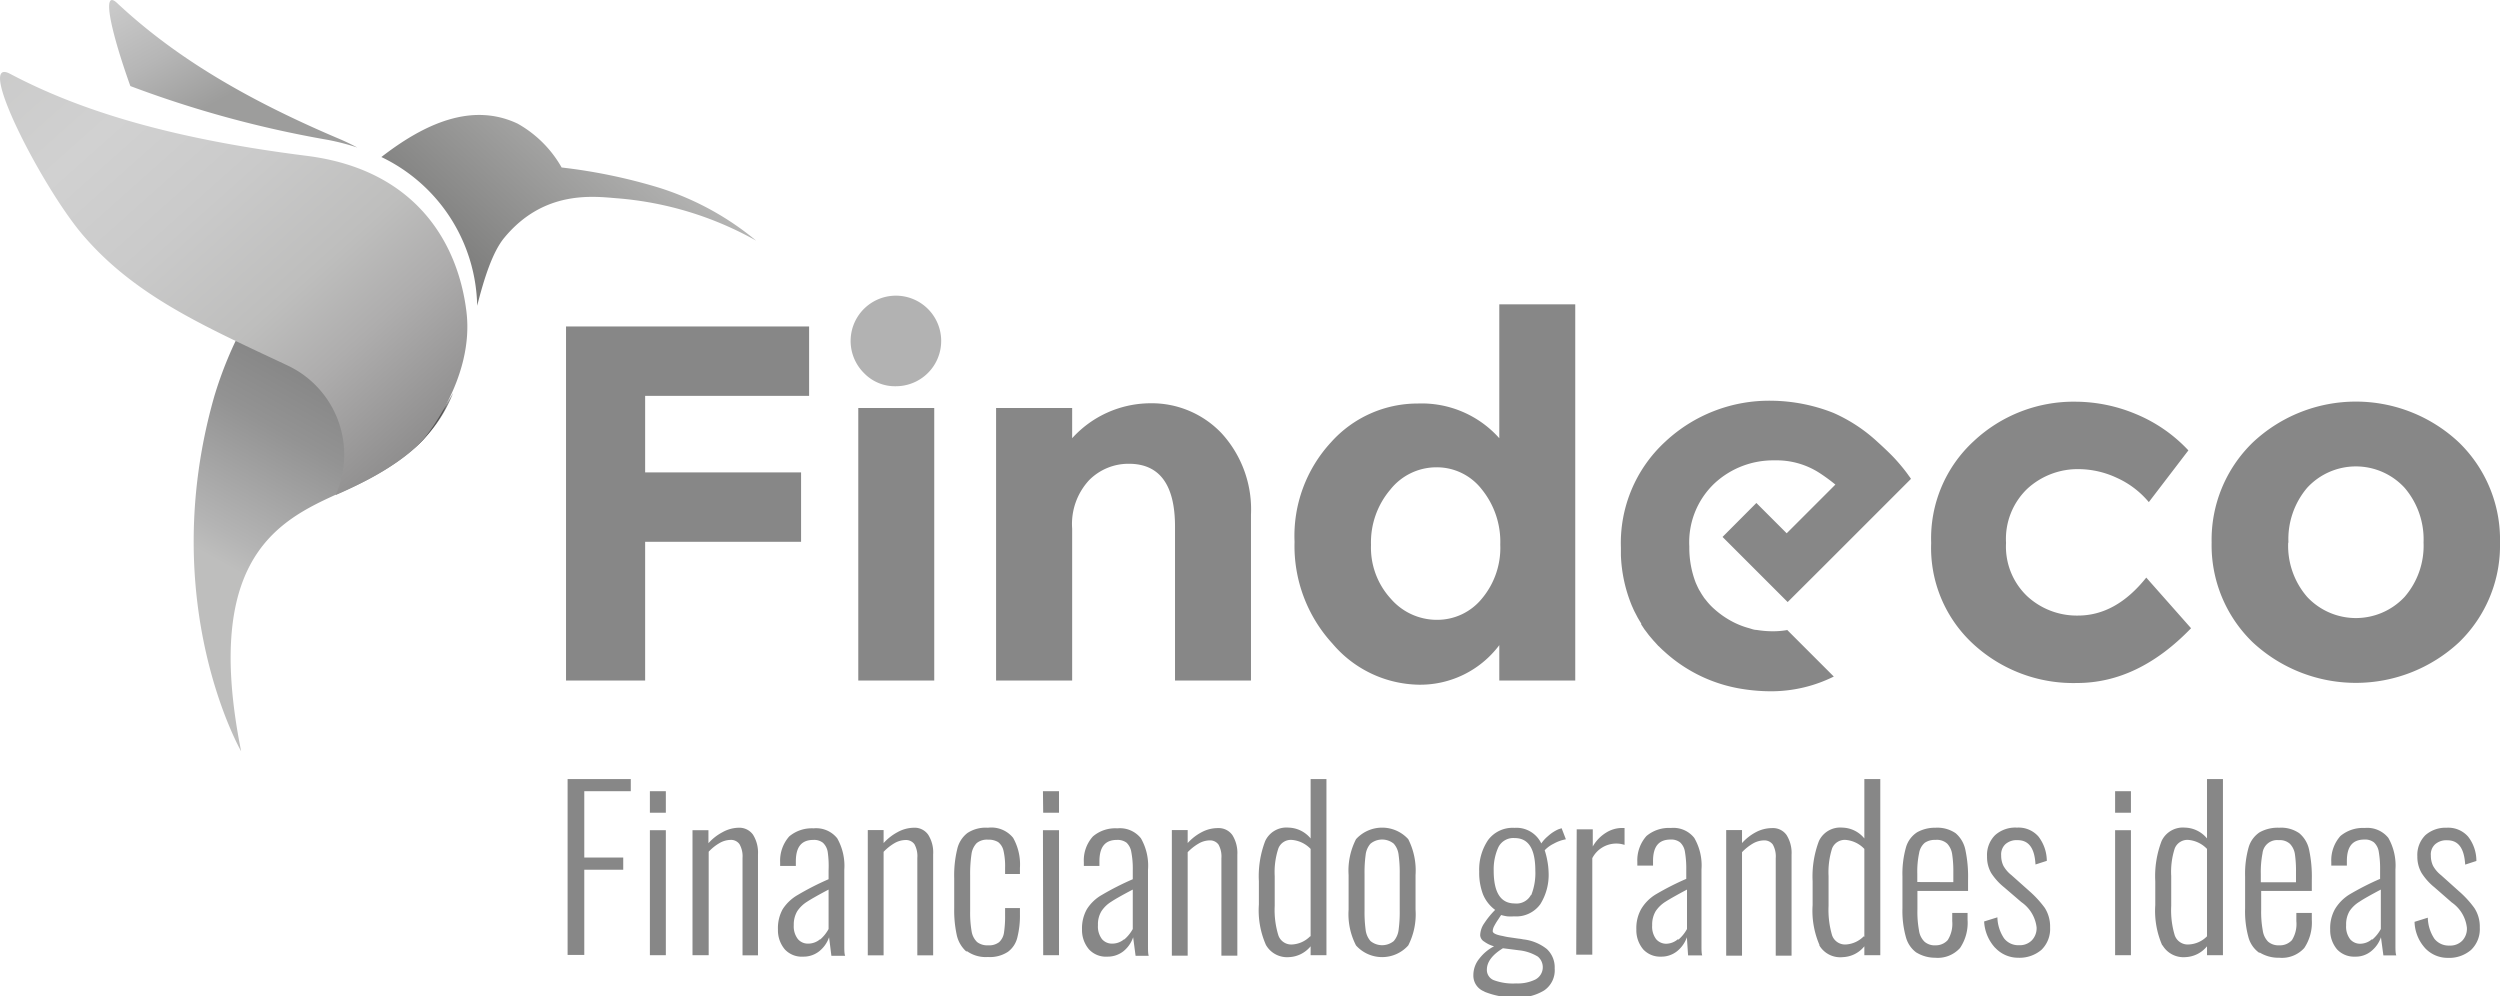 <svg xmlns="http://www.w3.org/2000/svg" xmlns:xlink="http://www.w3.org/1999/xlink" viewBox="0 0 205.38 81.86"><defs><linearGradient id="ea043293-af0d-41fa-8927-3dca7fc65aba" x1="27.34" y1="31.98" x2="19.1" y2="46.75" gradientUnits="userSpaceOnUse"><stop offset="0" stop-color="#878787"/><stop offset="0.3" stop-color="#939393"/><stop offset="0.86" stop-color="#b4b4b4"/><stop offset="1" stop-color="#bebebd"/></linearGradient><linearGradient id="efaa7880-94c0-458b-9f53-8ab32e592dca" x1="26.39" y1="38.98" x2="53.91" y2="8.36" gradientUnits="userSpaceOnUse"><stop offset="0" stop-color="#504f4f"/><stop offset="0.17" stop-color="#5c5b5b"/><stop offset="0.49" stop-color="#7d7d7c"/><stop offset="0.91" stop-color="#b2b2b1"/><stop offset="1" stop-color="#bebebd"/></linearGradient><linearGradient id="b9abd412-d9d7-481a-979e-e984e259da17" x1="18.99" y1="7.73" x2="9.38" y2="-9.53" gradientUnits="userSpaceOnUse"><stop offset="0" stop-color="#9d9d9c"/><stop offset="0.28" stop-color="#b6b6b6"/><stop offset="0.57" stop-color="#cacaca"/><stop offset="0.76" stop-color="#d1d1d1"/><stop offset="1" stop-color="#bebebd"/></linearGradient><linearGradient id="b34acb73-c951-4528-b302-96d3c56c8be5" x1="33.01" y1="35.64" x2="31.89" y2="33.63" gradientUnits="userSpaceOnUse"><stop offset="0" stop-color="#504f4f"/><stop offset="0.11" stop-color="#838282"/><stop offset="0.21" stop-color="#aeadad"/><stop offset="0.27" stop-color="#bebebd"/><stop offset="0.42" stop-color="#cacaca"/><stop offset="0.57" stop-color="#d1d1d1"/><stop offset="1" stop-color="#bebebd"/></linearGradient><linearGradient id="a5c0f238-6583-4e30-9791-57b5ae629f9f" x1="36.96" y1="36.52" x2="-7.6" y2="-13.43" gradientUnits="userSpaceOnUse"><stop offset="0" stop-color="#8a8989"/><stop offset="0.17" stop-color="#aeadad"/><stop offset="0.27" stop-color="#bebebd"/><stop offset="0.42" stop-color="#cacaca"/><stop offset="0.57" stop-color="#d1d1d1"/><stop offset="1" stop-color="#bebebd"/></linearGradient></defs><g id="b8dec9a0-0fd4-4cc6-9b52-7c65a06665b8" data-name="Capa 2"><g id="b45a25b5-f972-485d-be59-be56342ab055" data-name="Capa 1"><path d="M46.63,64h5.19v1H48v5.45h3.2v1H48v7H46.63Zm6.76,1H54.7v1.77H53.39Zm0,3.2H54.7V78.47H53.39Zm3.5,0H58.2v1.07a4.09,4.09,0,0,1,1.15-.9A2.82,2.82,0,0,1,60.68,68a1.38,1.38,0,0,1,1.18.57,2.77,2.77,0,0,1,.41,1.62v8.29H61v-8a2,2,0,0,0-.25-1.13A.85.85,0,0,0,60,69a1.87,1.87,0,0,0-.89.26,3.86,3.86,0,0,0-.89.71v8.5H56.89ZM64.48,78a2.43,2.43,0,0,1-.57-1.64,3.2,3.2,0,0,1,.39-1.67,3.6,3.6,0,0,1,1.24-1.17,22.58,22.58,0,0,1,2.53-1.29v-.73A8.14,8.14,0,0,0,68,70a1.31,1.31,0,0,0-.4-.77,1.18,1.18,0,0,0-.77-.23c-1,0-1.45.59-1.45,1.77v.37l-1.29,0,0-.31a3,3,0,0,1,.75-2.12,2.88,2.88,0,0,1,2-.66,2.21,2.21,0,0,1,1.94.82,4.59,4.59,0,0,1,.58,2.59v5c0,.34,0,.72,0,1.15s0,.73.07.91H68.3L68.11,77a2.53,2.53,0,0,1-.8,1.14,2.06,2.06,0,0,1-1.33.45A1.89,1.89,0,0,1,64.48,78Zm2.89-.81a3.08,3.08,0,0,0,.7-.87V73.08q-1.25.66-1.77,1a2.69,2.69,0,0,0-.8.77A2.14,2.14,0,0,0,65.21,76a1.7,1.7,0,0,0,.34,1.15,1.07,1.07,0,0,0,.84.37A1.5,1.5,0,0,0,67.37,77.16Zm3.92-9h1.3v1.07a4.23,4.23,0,0,1,1.15-.9A2.85,2.85,0,0,1,75.07,68a1.36,1.36,0,0,1,1.18.57,2.7,2.7,0,0,1,.41,1.62v8.29h-1.3v-8a2,2,0,0,0-.24-1.13.86.86,0,0,0-.74-.34,1.88,1.88,0,0,0-.9.26,4.08,4.08,0,0,0-.89.71v8.5h-1.3Zm8.12,10a2.54,2.54,0,0,1-.81-1.37,9.55,9.55,0,0,1-.21-2.19V72.15a9.13,9.13,0,0,1,.25-2.4,2.31,2.31,0,0,1,.84-1.32A2.73,2.73,0,0,1,81.16,68a2.3,2.3,0,0,1,2.07.83,4.45,4.45,0,0,1,.56,2.47v.5H82.57v-.5a5.7,5.7,0,0,0-.13-1.41,1.23,1.23,0,0,0-.44-.71,1.53,1.53,0,0,0-.84-.2,1.33,1.33,0,0,0-.92.28,1.62,1.62,0,0,0-.43.91,11.13,11.13,0,0,0-.11,1.77v2.9a9,9,0,0,0,.12,1.67,1.56,1.56,0,0,0,.45.88,1.37,1.37,0,0,0,.91.27,1.34,1.34,0,0,0,.9-.26,1.32,1.32,0,0,0,.4-.78,8.89,8.89,0,0,0,.09-1.44v-.58h1.22v.5A7.29,7.29,0,0,1,83.58,77a2.06,2.06,0,0,1-.77,1.19,2.7,2.7,0,0,1-1.65.43A2.67,2.67,0,0,1,79.41,78.12ZM85.68,65H87v1.77h-1.3Zm0,3.2H87V78.47h-1.3ZM89.47,78a2.43,2.43,0,0,1-.58-1.64,3.2,3.2,0,0,1,.4-1.67,3.48,3.48,0,0,1,1.23-1.17,22.91,22.91,0,0,1,2.54-1.29v-.73a7.21,7.21,0,0,0-.12-1.5,1.36,1.36,0,0,0-.39-.77,1.23,1.23,0,0,0-.78-.23c-1,0-1.45.59-1.45,1.77v.37l-1.28,0,0-.31a2.92,2.92,0,0,1,.75-2.12,2.83,2.83,0,0,1,2-.66,2.2,2.2,0,0,1,1.94.82,4.51,4.51,0,0,1,.58,2.59v5c0,.34,0,.72,0,1.15s0,.73.06.91H93.29L93.09,77a2.51,2.51,0,0,1-.79,1.14,2.08,2.08,0,0,1-1.33.45A1.89,1.89,0,0,1,89.47,78Zm2.88-.81a3.12,3.12,0,0,0,.71-.87V73.08q-1.26.66-1.77,1a2.57,2.57,0,0,0-.8.77A2.06,2.06,0,0,0,90.2,76a1.7,1.7,0,0,0,.33,1.15,1.07,1.07,0,0,0,.85.37A1.5,1.5,0,0,0,92.35,77.16Zm3.92-9h1.3v1.07a4.13,4.13,0,0,1,1.16-.9,2.82,2.82,0,0,1,1.33-.33,1.38,1.38,0,0,1,1.18.57,2.77,2.77,0,0,1,.41,1.62v8.29h-1.31v-8a2,2,0,0,0-.24-1.13.86.86,0,0,0-.74-.34,1.84,1.84,0,0,0-.89.26,4.12,4.12,0,0,0-.9.71v8.5h-1.3ZM104,77.63a7,7,0,0,1-.58-3.32V72.4a8.06,8.06,0,0,1,.52-3.31,1.92,1.92,0,0,1,1.91-1.1,2.43,2.43,0,0,1,1.82.89V64h1.3V78.47h-1.3v-.73a2.42,2.42,0,0,1-1.77.89A2,2,0,0,1,104,77.63Zm3.67-.71V69.74a2.41,2.41,0,0,0-1.54-.74,1.1,1.1,0,0,0-1.11.7,6.18,6.18,0,0,0-.3,2.27v2.45a7.07,7.07,0,0,0,.3,2.42,1.12,1.12,0,0,0,1.15.75A2.25,2.25,0,0,0,107.63,76.92Zm3.73.75a5.59,5.59,0,0,1-.61-2.93V71.88a5.65,5.65,0,0,1,.61-2.94,2.9,2.9,0,0,1,4.29,0,5.67,5.67,0,0,1,.6,2.94v2.86a5.6,5.6,0,0,1-.6,2.93,2.88,2.88,0,0,1-4.29,0Zm3.1-.36a1.73,1.73,0,0,0,.4-.93,10.87,10.87,0,0,0,.09-1.57v-3a10.78,10.78,0,0,0-.09-1.57,1.66,1.66,0,0,0-.4-.93,1.51,1.51,0,0,0-1.91,0,1.66,1.66,0,0,0-.4.92,10.74,10.74,0,0,0-.09,1.58v3a10.84,10.84,0,0,0,.09,1.58,1.7,1.7,0,0,0,.4.92,1.51,1.51,0,0,0,1.91,0Zm7.46,4.15a1.39,1.39,0,0,1-.92-1.35,2.14,2.14,0,0,1,.5-1.37,3.63,3.63,0,0,1,1.2-1,2.38,2.38,0,0,1-.8-.38.66.66,0,0,1-.34-.52,1.8,1.8,0,0,1,.34-1,6.78,6.78,0,0,1,.89-1.09,3,3,0,0,1-1-1.28,5,5,0,0,1-.31-1.87,4.33,4.33,0,0,1,.73-2.59,2.51,2.51,0,0,1,2.16-1,2.26,2.26,0,0,1,2.21,1.28,3,3,0,0,1,.56-.61,3.2,3.2,0,0,1,.84-.55l.27-.09.35.91a3.24,3.24,0,0,0-1,.36,2.56,2.56,0,0,0-.74.54,6.21,6.21,0,0,1,.22.88,5.93,5.93,0,0,1,.1.92,4.53,4.53,0,0,1-.68,2.63,2.44,2.44,0,0,1-2.16,1,3.64,3.64,0,0,1-.56,0,3.83,3.83,0,0,1-.5-.11l-.25.38a5.34,5.34,0,0,0-.32.53,1,1,0,0,0-.12.41c0,.18.28.31.85.41a4.54,4.54,0,0,0,.59.11l.68.1a3,3,0,0,1,.38.06,3.78,3.78,0,0,1,1.94.79,2.05,2.05,0,0,1,.65,1.6,2,2,0,0,1-.87,1.81,4.15,4.15,0,0,1-2.35.58A6.68,6.68,0,0,1,121.92,81.46Zm4.19-1a1.14,1.14,0,0,0,.19-1.87,3.68,3.68,0,0,0-1.54-.52l-1.33-.17c-.88.54-1.32,1.13-1.32,1.76a.9.9,0,0,0,.56.86,4.52,4.52,0,0,0,1.84.27A3.29,3.29,0,0,0,126.11,80.48Zm-.35-6.94a4.89,4.89,0,0,0,.33-2c0-1.78-.56-2.67-1.69-2.67a1.37,1.37,0,0,0-1.36.78,4.4,4.4,0,0,0-.37,1.89c0,1.8.57,2.7,1.73,2.7A1.34,1.34,0,0,0,125.76,73.54Zm3.73-5.39h1.32v1.41a3.18,3.18,0,0,1,1.1-1.14,2.49,2.49,0,0,1,1.28-.38l.23,0v1.39a2.11,2.11,0,0,0-.65-.11,2.22,2.22,0,0,0-2,1.2v7.93h-1.32ZM135,78a2.43,2.43,0,0,1-.57-1.64,3.2,3.2,0,0,1,.39-1.67A3.51,3.51,0,0,1,136,73.49a22.58,22.58,0,0,1,2.53-1.29v-.73a8.14,8.14,0,0,0-.11-1.5,1.31,1.31,0,0,0-.4-.77,1.18,1.18,0,0,0-.77-.23c-1,0-1.45.59-1.45,1.77v.37l-1.29,0,0-.31a3,3,0,0,1,.75-2.12,2.86,2.86,0,0,1,2-.66,2.18,2.18,0,0,1,1.93.82,4.5,4.5,0,0,1,.59,2.59v5c0,.34,0,.72,0,1.15s0,.73.06.91h-1.16L138.58,77a2.53,2.53,0,0,1-.8,1.14,2.06,2.06,0,0,1-1.33.45A1.89,1.89,0,0,1,135,78Zm2.89-.81a3.08,3.08,0,0,0,.7-.87V73.08q-1.24.66-1.77,1a2.69,2.69,0,0,0-.8.77,2.14,2.14,0,0,0-.29,1.16,1.7,1.7,0,0,0,.33,1.15,1.09,1.09,0,0,0,.85.37A1.52,1.52,0,0,0,137.84,77.16Zm3.92-9h1.3v1.07a4.09,4.09,0,0,1,1.15-.9,2.85,2.85,0,0,1,1.33-.33,1.36,1.36,0,0,1,1.18.57,2.77,2.77,0,0,1,.41,1.62v8.29h-1.3v-8a2,2,0,0,0-.24-1.13.86.86,0,0,0-.74-.34,1.88,1.88,0,0,0-.9.26,4.08,4.08,0,0,0-.89.71v8.5h-1.3Zm7.68,9.48a7.08,7.08,0,0,1-.58-3.32V72.4a8.23,8.23,0,0,1,.52-3.31,1.93,1.93,0,0,1,1.91-1.1,2.4,2.4,0,0,1,1.82.89V64h1.31V78.47h-1.31v-.73a2.38,2.38,0,0,1-1.76.89A2,2,0,0,1,149.44,77.63Zm3.67-.71V69.74a2.39,2.39,0,0,0-1.53-.74,1.12,1.12,0,0,0-1.12.7,6.46,6.46,0,0,0-.29,2.27v2.45a7.39,7.39,0,0,0,.29,2.42,1.13,1.13,0,0,0,1.15.75A2.25,2.25,0,0,0,153.11,76.92Zm4.31,1.32a2.3,2.3,0,0,1-.89-1.27,7.93,7.93,0,0,1-.29-2.38V72a8,8,0,0,1,.29-2.39,2.19,2.19,0,0,1,.92-1.24A3,3,0,0,1,159,68a2.67,2.67,0,0,1,1.66.45,2.45,2.45,0,0,1,.8,1.37,10.56,10.56,0,0,1,.22,2.44l0,.93h-4.16v1.54a8.46,8.46,0,0,0,.13,1.71,1.57,1.57,0,0,0,.45.92,1.26,1.26,0,0,0,.91.3,1.31,1.31,0,0,0,1-.43,2.49,2.49,0,0,0,.37-1.55V75h1.26v.57a3.69,3.69,0,0,1-.62,2.31,2.46,2.46,0,0,1-2.05.8A2.93,2.93,0,0,1,157.42,78.24Zm3-5.81v-.85a9.19,9.19,0,0,0-.1-1.47,1.61,1.61,0,0,0-.4-.84A1.26,1.26,0,0,0,159,69a1.44,1.44,0,0,0-.88.24,1.41,1.41,0,0,0-.46.84,7.33,7.33,0,0,0-.15,1.69v.69Zm3.45,5.41A3.45,3.45,0,0,1,163,75.7l1.09-.34a3.23,3.23,0,0,0,.55,1.73,1.47,1.47,0,0,0,1.22.56,1.38,1.38,0,0,0,1.06-.4,1.44,1.44,0,0,0,.39-1.07,2.94,2.94,0,0,0-1.25-2.07l-1.41-1.21a5,5,0,0,1-1.07-1.18,2.64,2.64,0,0,1-.34-1.36,2.3,2.3,0,0,1,.66-1.75,2.49,2.49,0,0,1,1.8-.62,2.17,2.17,0,0,1,1.76.73,3.31,3.31,0,0,1,.69,2l-.93.3c-.07-1.35-.56-2-1.47-2a1.39,1.39,0,0,0-1,.33,1.15,1.15,0,0,0-.35.92,1.93,1.93,0,0,0,.18.85,2.58,2.58,0,0,0,.66.77l1.47,1.31a8.59,8.59,0,0,1,1.27,1.38,2.86,2.86,0,0,1,.44,1.62,2.39,2.39,0,0,1-.71,1.83,2.78,2.78,0,0,1-1.93.65A2.56,2.56,0,0,1,163.89,77.84ZM173.76,65h1.3v1.77h-1.3Zm0,3.2h1.3V78.47h-1.3Zm3.88,9.48a7.08,7.08,0,0,1-.58-3.32V72.4a8.06,8.06,0,0,1,.52-3.31,1.93,1.93,0,0,1,1.91-1.1,2.42,2.42,0,0,1,1.82.89V64h1.31V78.47h-1.31v-.73a2.4,2.4,0,0,1-1.77.89A2,2,0,0,1,177.64,77.63Zm3.67-.71V69.74a2.41,2.41,0,0,0-1.53-.74,1.12,1.12,0,0,0-1.12.7,6.23,6.23,0,0,0-.29,2.27v2.45a7.12,7.12,0,0,0,.29,2.42,1.13,1.13,0,0,0,1.15.75A2.25,2.25,0,0,0,181.31,76.92Zm4.31,1.32a2.31,2.31,0,0,1-.9-1.27,8,8,0,0,1-.28-2.38V72a8,8,0,0,1,.29-2.39,2.22,2.22,0,0,1,.91-1.24,3.06,3.06,0,0,1,1.6-.37,2.62,2.62,0,0,1,1.65.45,2.41,2.41,0,0,1,.81,1.37,10.56,10.56,0,0,1,.22,2.44l0,.93h-4.16v1.54a8.46,8.46,0,0,0,.13,1.71,1.62,1.62,0,0,0,.44.92,1.3,1.3,0,0,0,.91.3,1.33,1.33,0,0,0,1.05-.43,2.5,2.5,0,0,0,.36-1.55V75h1.27v.57a3.76,3.76,0,0,1-.62,2.31,2.47,2.47,0,0,1-2.06.8A2.92,2.92,0,0,1,185.62,78.24Zm3-5.81v-.85a9.39,9.39,0,0,0-.09-1.47,1.55,1.55,0,0,0-.41-.84,1.23,1.23,0,0,0-.91-.3,1.21,1.21,0,0,0-1.34,1.08,8.05,8.05,0,0,0-.14,1.69v.69ZM192,78a2.43,2.43,0,0,1-.57-1.64,3.2,3.2,0,0,1,.39-1.67A3.6,3.6,0,0,1,193,73.49a22.58,22.58,0,0,1,2.53-1.29v-.73a8.14,8.14,0,0,0-.11-1.5,1.31,1.31,0,0,0-.4-.77,1.18,1.18,0,0,0-.77-.23c-1,0-1.45.59-1.45,1.77v.37l-1.28,0v-.31a3,3,0,0,1,.75-2.12,2.88,2.88,0,0,1,2-.66,2.21,2.21,0,0,1,1.94.82,4.59,4.59,0,0,1,.58,2.59v5c0,.34,0,.72,0,1.15s0,.73.07.91H195.8L195.6,77a2.53,2.53,0,0,1-.8,1.14,2,2,0,0,1-1.33.45A1.91,1.91,0,0,1,192,78Zm2.89-.81a3.08,3.08,0,0,0,.7-.87V73.08c-.83.44-1.42.77-1.76,1a2.61,2.61,0,0,0-.81.77,2.14,2.14,0,0,0-.28,1.16,1.7,1.7,0,0,0,.33,1.15,1.07,1.07,0,0,0,.84.37A1.5,1.5,0,0,0,194.86,77.16Zm4.32.68a3.34,3.34,0,0,1-.85-2.14l1.09-.34a3.24,3.24,0,0,0,.54,1.73,1.49,1.49,0,0,0,1.23.56,1.38,1.38,0,0,0,1.06-.4,1.43,1.43,0,0,0,.38-1.07,2.92,2.92,0,0,0-1.24-2.07L200,72.9a4.88,4.88,0,0,1-1.06-1.18,2.65,2.65,0,0,1-.35-1.36,2.3,2.3,0,0,1,.66-1.75A2.52,2.52,0,0,1,201,68a2.17,2.17,0,0,1,1.76.73,3.24,3.24,0,0,1,.68,2l-.92.3c-.08-1.35-.56-2-1.47-2a1.39,1.39,0,0,0-1,.33,1.12,1.12,0,0,0-.35.92,1.93,1.93,0,0,0,.18.85,2.58,2.58,0,0,0,.66.77l1.46,1.31a8.15,8.15,0,0,1,1.27,1.38,2.79,2.79,0,0,1,.45,1.62,2.36,2.36,0,0,1-.72,1.83,2.76,2.76,0,0,1-1.92.65A2.53,2.53,0,0,1,199.18,77.84Z" fill="#878787"/><path d="M35,35.34a13.23,13.23,0,0,1-5.87,3.11c1.59-3.18-.23-7.39-4.93-9.94-1.36-.74-2.68-1.44-4-2.15a31.9,31.9,0,0,0-2.61,6.25c-4.8,16.91,2.22,29.11,2.22,29.11C16.37,44.53,24,42.33,29,40c5.88-2.7,7.45-5.81,8.23-7.72A17.31,17.31,0,0,1,35,35.34Z" fill="url(#ea043293-af0d-41fa-8927-3dca7fc65aba)"/><path d="M54.14,15.42a45.17,45.17,0,0,0-8-1.66,9.46,9.46,0,0,0-3.63-3.61c-3.75-1.76-7.63,0-11.18,2.75a13.84,13.84,0,0,1,7.87,12.17v.05c.57-2.24,1.26-4.42,2.23-5.59,3.26-3.94,7.32-3.4,9.27-3.24a27.74,27.74,0,0,1,11.42,3.48A23.52,23.52,0,0,0,54.14,15.42Z" fill="url(#efaa7880-94c0-458b-9f53-8ab32e592dca)"/><path d="M26.87,11.48a18.68,18.68,0,0,1,2.48.64c-.42-.23-.86-.44-1.31-.64C19.48,7.87,13.92,4.27,9.61.24,8.27-1,9.2,2.86,10.71,7.07A89.24,89.24,0,0,0,26.87,11.48Z" fill="url(#b9abd412-d9d7-481a-979e-e984e259da17)"/><path d="M35,35.34a12.78,12.78,0,0,1-5.37,3c-.09.35-.18.7-.3,1,0,0,3.86-1.36,5.57-3.36a12,12,0,0,0,2.12-3.36A18,18,0,0,1,35,35.34Z" fill="url(#b34acb73-c951-4528-b302-96d3c56c8be5)"/><path d="M34.76,36.12S39,31.21,38.32,25.61,34.2,13.93,25.18,12.8C14,11.39,6.53,9.08.82,6.06-2.14,4.5,3.63,15.75,7,19.53,11.29,24.43,17,26.9,23.57,30a8.1,8.1,0,0,1,4,10.67S32.61,38.6,34.76,36.12Z" fill="url(#a5c0f238-6583-4e30-9791-57b5ae629f9f)"/><path d="M71,30.67a3.72,3.72,0,1,1,2.6,1.06A3.52,3.52,0,0,1,71,30.67Z" fill="#b2b2b2"/><path d="M170.71,50.57q3.12,0,5.61-3.12L180,51.61q-4.34,4.5-9.37,4.5a12.12,12.12,0,0,1-8.51-3.19,10.73,10.73,0,0,1-3.47-8.32,10.84,10.84,0,0,1,3.51-8.37A12,12,0,0,1,170.54,33a12.94,12.94,0,0,1,4.89,1,12.35,12.35,0,0,1,4.35,3l-3.25,4.25a7.35,7.35,0,0,0-2.64-2,7.48,7.48,0,0,0-3.1-.71,6.12,6.12,0,0,0-4.23,1.6,5.71,5.71,0,0,0-1.76,4.46A5.62,5.62,0,0,0,166.56,49,6,6,0,0,0,170.71,50.57Zm34.67-6a11.07,11.07,0,0,1-3.37,8.2,12.44,12.44,0,0,1-16.94,0,11.08,11.08,0,0,1-3.38-8.2,11.13,11.13,0,0,1,3.38-8.22,12.36,12.36,0,0,1,16.94,0A11.12,11.12,0,0,1,205.38,44.58Zm-17.4,0a6.41,6.41,0,0,0,1.56,4.47,5.48,5.48,0,0,0,8,0,6.41,6.41,0,0,0,1.56-4.47,6.52,6.52,0,0,0-1.56-4.5,5.44,5.44,0,0,0-8,0A6.52,6.52,0,0,0,188,44.58ZM66.47,26.82v5.7H53v6.29H65.81v5.7H53v11.4h-6.5V26.82ZM88.08,43.43V55.91H81.83V33.52h6.25V36a8.71,8.71,0,0,1,6.37-2.87,7.91,7.91,0,0,1,5.93,2.49,9.26,9.26,0,0,1,2.39,6.66V55.91H96.53V43.26c0-3.44-1.27-5.16-3.79-5.16a4.55,4.55,0,0,0-3.27,1.35A5.3,5.3,0,0,0,88.08,43.43Zm28.49,12.82a9.49,9.49,0,0,1-7.1-3.37,11.86,11.86,0,0,1-3.12-8.37,11.34,11.34,0,0,1,3-8.18,9.54,9.54,0,0,1,7.12-3.18A8.54,8.54,0,0,1,123.17,36V25h6.24V55.91h-6.24V53A8.12,8.12,0,0,1,116.57,56.25Zm-3.94-11.49a6.22,6.22,0,0,0,1.63,4.43,5,5,0,0,0,3.79,1.73,4.73,4.73,0,0,0,3.68-1.73,6.49,6.49,0,0,0,1.52-4.45,6.84,6.84,0,0,0-1.52-4.54A4.67,4.67,0,0,0,118,38.39a4.83,4.83,0,0,0-3.78,1.83A6.69,6.69,0,0,0,112.63,44.76Zm34.19,7h0a6.64,6.64,0,0,1-1.18.1,8.23,8.23,0,0,1-1.33-.11c-.22,0-.43-.09-.64-.15a6.55,6.55,0,0,1-1.21-.46,7.34,7.34,0,0,1-1.64-1.12l0,0a4.78,4.78,0,0,1-.45-.45c-.1-.11-.19-.23-.28-.34s-.1-.12-.14-.19a4.8,4.8,0,0,1-.3-.48l-.06-.09c-.1-.19-.19-.39-.28-.59v0a8,8,0,0,1-.53-2.89h0s0-.07,0-.1a6.66,6.66,0,0,1,2.09-5.2,7.08,7.08,0,0,1,4.91-1.87,6.49,6.49,0,0,1,3.72,1.05,14.33,14.33,0,0,1,1.28.94l-4,4-2.49-2.49-2.78,2.79,2.48,2.48h0l2.87,2.87,2.79-2.78,7.34-7.34a2,2,0,0,0-.16-.23c-.11-.16-.23-.32-.37-.5s-.42-.52-.71-.84c-.53-.59-1.49-1.45-1.49-1.45h0a13.08,13.08,0,0,0-3.64-2.4,14.19,14.19,0,0,0-5.11-1,12.49,12.49,0,0,0-8.7,3.36,11.31,11.31,0,0,0-3.65,8.7v0h0v0c0,.21,0,.42,0,.63h0a12,12,0,0,0,.9,4.15h0c.08.17.15.35.24.52v0l.25.48,0,0c.09.15.18.31.28.46a.35.35,0,0,0,0,.08l.27.41.08.1.27.36.1.12.28.33.14.15.26.29a.86.86,0,0,1,.14.13c.1.09.19.19.3.28a12.31,12.31,0,0,0,6.53,3.14,15,15,0,0,0,2.35.18,11.57,11.57,0,0,0,5.1-1.21l-3.88-3.88ZM76.75,33.52H70.51V55.91h6.24Z" fill="#878787"/></g></g></svg>